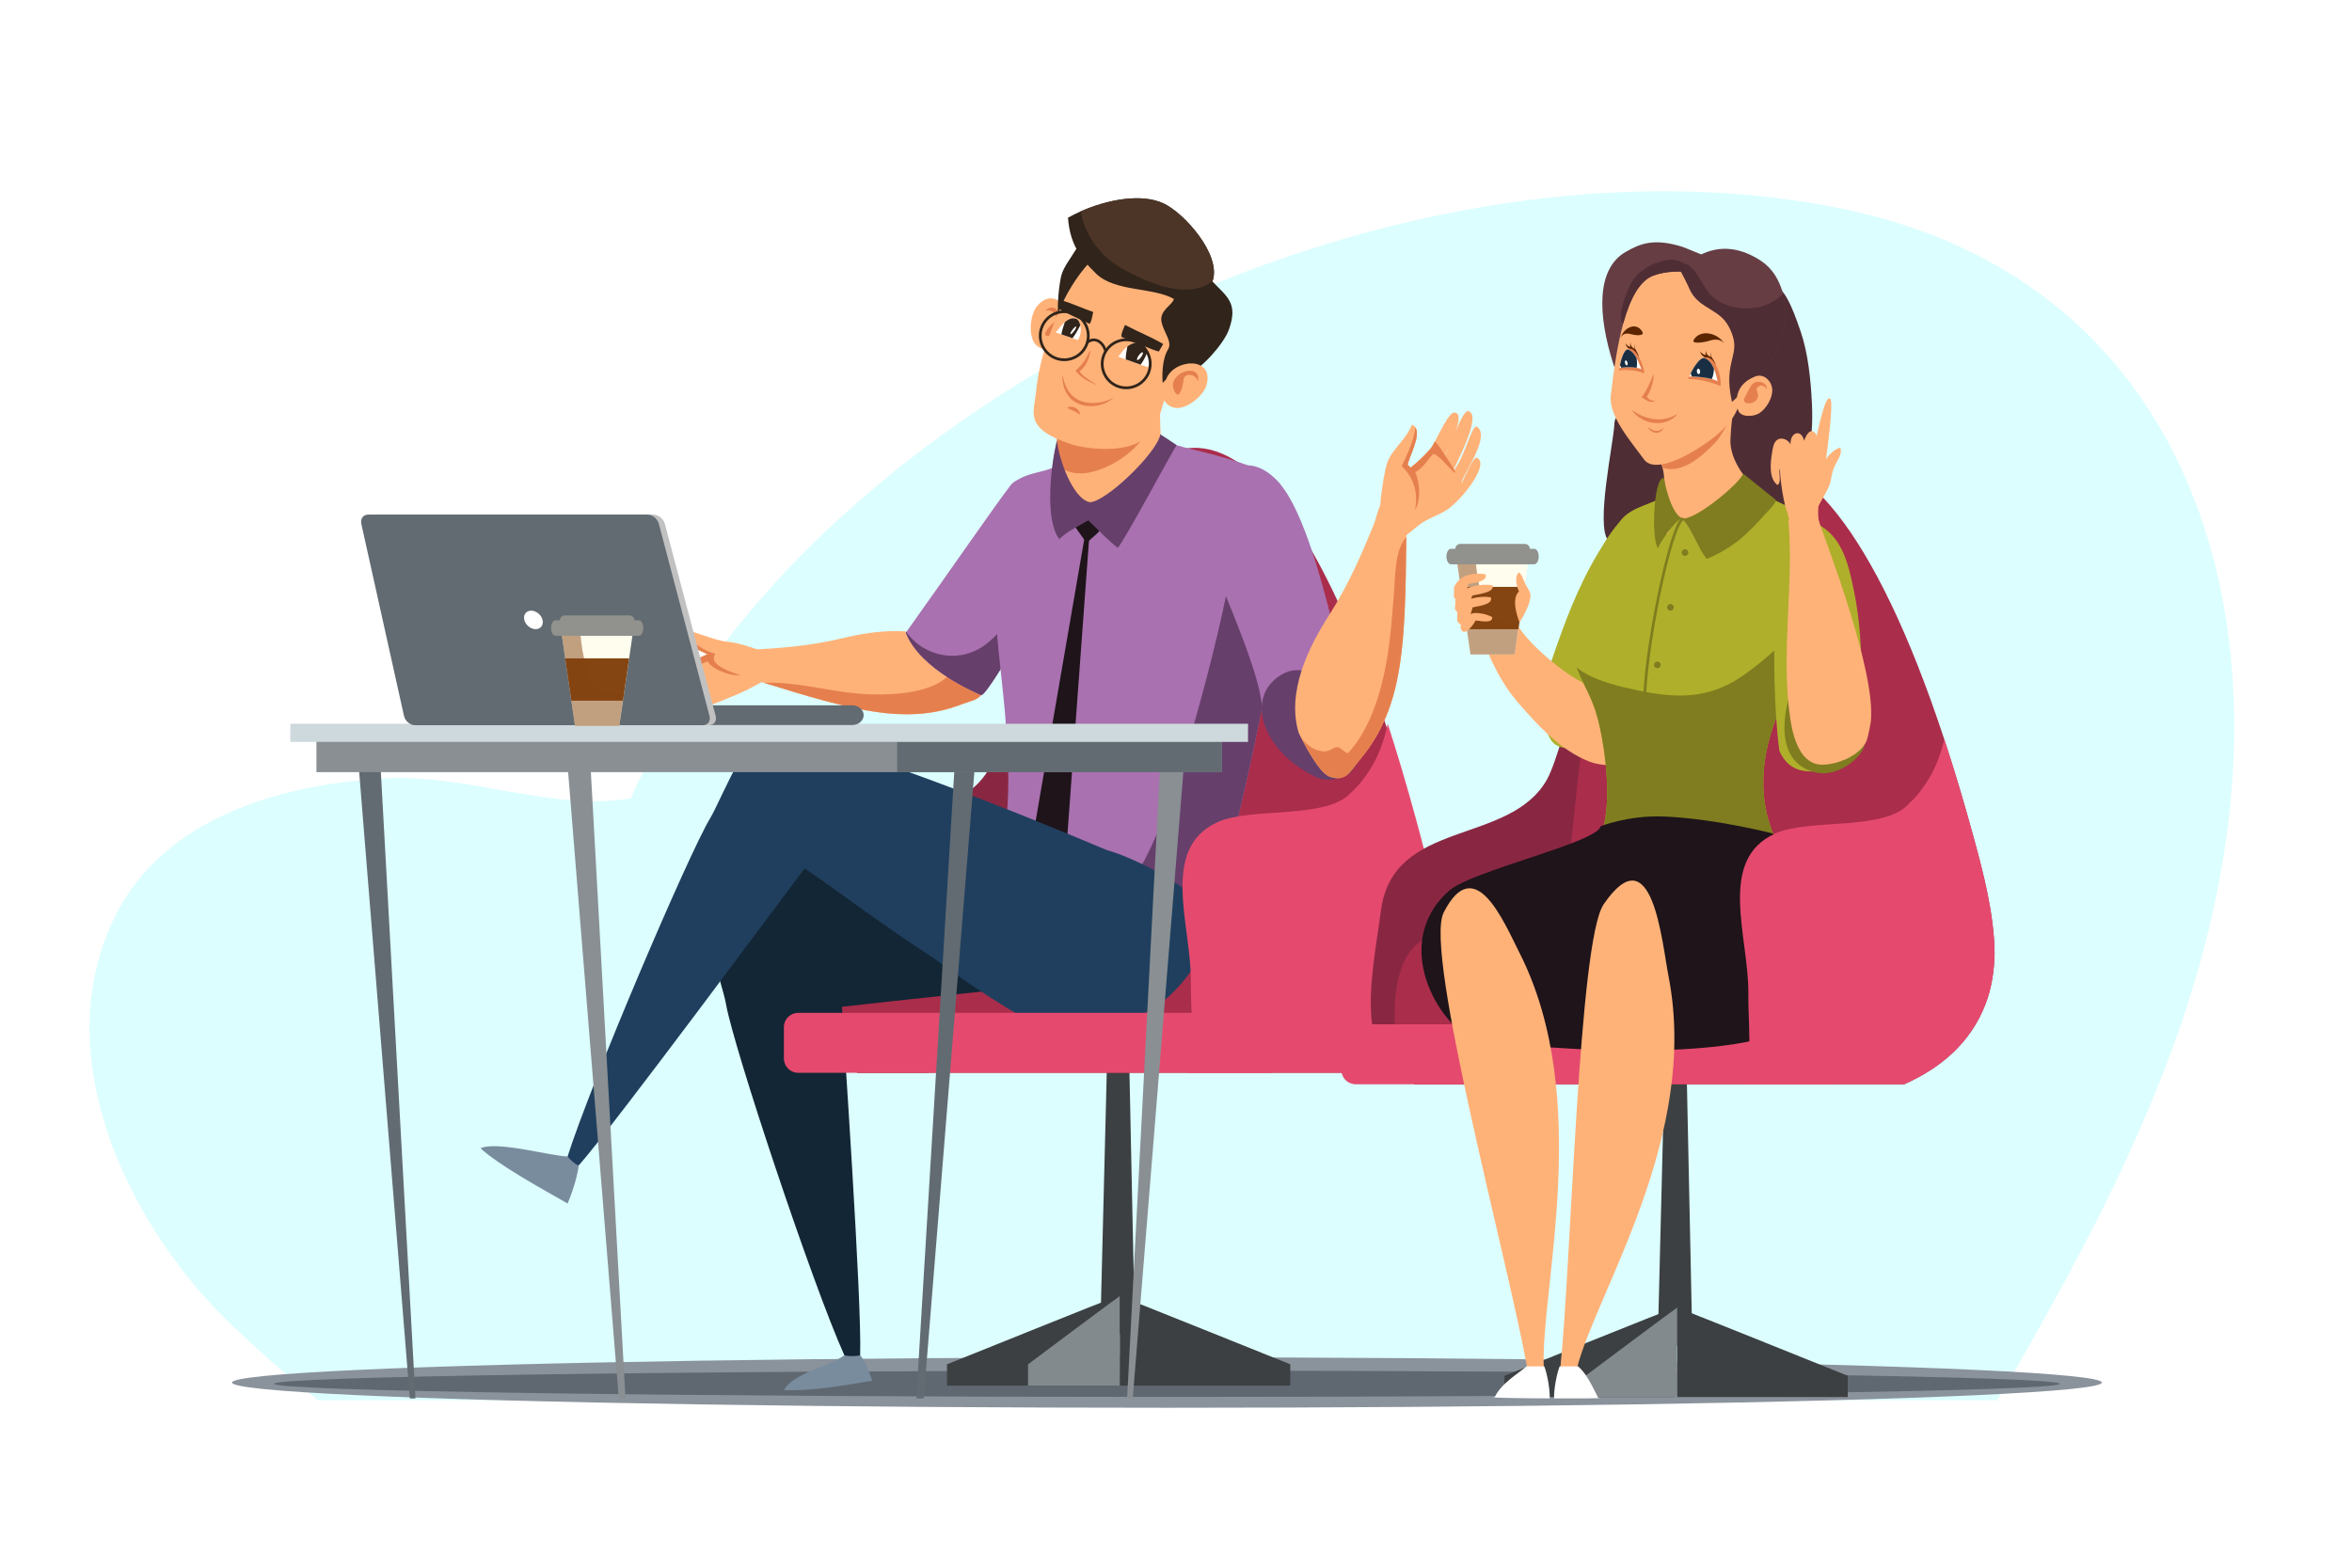 <?xml version="1.0" encoding="utf-8"?>
<!-- Generator: Adobe Illustrator 27.5.0, SVG Export Plug-In . SVG Version: 6.00 Build 0)  -->
<svg version="1.1" id="Layer_1" xmlns="http://www.w3.org/2000/svg" xmlns:xlink="http://www.w3.org/1999/xlink" x="0px" y="0px"
	 viewBox="0 0 1350 900" style="enable-background:new 0 0 1350 900;" xml:space="preserve">
<rect style="fill:#FFFFFF;" width="1350" height="900"/>
<path style="fill:#DCFEFF;" d="M182.739,803.89h963.525c6.326-10.014,12.501-21.057,18.126-30.933
	c55.768-97.913,104.711-199.538,115.808-311.674c15.296-154.576-48.047-307.023-225.861-342.079
	C794.803,68.037,463.28,232.02,361.98,458.403c-44.29,7.519-93.406-13.978-139.825-11.566
	c-62.086,3.225-127.966,23.114-155.785,78.588c-37.55,74.883,1.135,165.333,55.457,223.987
	C131.244,759.582,156.137,783.175,182.739,803.89z"/>
<ellipse style="fill:#8A929B;" cx="669.786" cy="793.713" rx="536.628" ry="14.479"/>
<path style="fill:#5F6870;" d="M157.268,794.424c0,4.165,229.463,7.541,512.519,7.541c283.056,0,512.518-3.376,512.518-7.541
	c0-4.164-229.462-7.54-512.518-7.54C386.731,786.884,157.268,790.26,157.268,794.424z"/>
<g>
	<g>
		<g>
			<polygon style="fill:#3C4042;" points="646.403,526.263 651.451,766.108 631.489,766.108 637.492,526.263 			"/>
			<g>
				<g>
					<path style="fill:#3C4042;" d="M642.693,744.081c3.671,1.224,97.896,39.159,97.896,39.159v12.237h-97.896V744.081z"/>
					<path style="fill:#3C4042;" d="M641.47,744.081c-3.671,1.224-97.896,39.159-97.896,39.159v12.237h97.896V744.081z"/>
				</g>
				<path style="fill:#828A8E;" d="M642.693,744.081c-1.973,1.224-52.619,39.159-52.619,39.159v12.237h52.619V744.081z"/>
			</g>
		</g>
		<g>
			<path style="fill:#892743;" d="M467.572,581.486c2.047,15.559,8.664,28.481,24.502,34.394h40.805
				c3.136-11.235,5.053-24.001,11.825-34.394c0.368-0.565,0.745-1.13,1.146-1.678c9.941-13.766,26.745-21.537,38.922-32.592
				c17.156-15.568,25.631-35.516,29.71-59.64c6.985-41.297-4.324-85.247,3.063-125.405c0,0,13.806-73.447,4.242-63.096
				c-0.549,0.589-1.098,1.22-1.638,1.892c-0.008,0.008-0.008,0.008-0.016,0.016c-22.831,28.096-41.747,121.188-52.057,139.728
				c-21.43,38.512-88.588,22.323-95.442,75.592C470.094,536.021,464.894,561.038,467.572,581.486z"/>
			<path style="fill:#AA2D4B;" d="M480.634,581.486c0.164,5.732,0.565,10.376,0.565,12.816c0,9.18,4.447,17.205,11.072,21.578
				h280.741c20.8-9.253,38.021-23.584,46.677-46.054c3.546-9.221,5.052-19.269,5.2-29.628c-0.32-22.478-6.6-46.12-11.956-65.757
				c-5.568-20.44-11.227-39.283-16.926-56.586c-40.453-122.728-83.47-168.144-118.191-159.799c-0.156,0.033-0.319,0.123-0.483,0.131
				c-25.632,1.63-43.925,18.54-57.183,42.779c-0.008,0.008-0.008,0.008-0.016,0.016c-34.705,63.448-34.909,177.045-41.952,197.738
				c-8.885,26.082-58.854,14.02-84.748,36.572C481.191,545.962,480.2,567.139,480.634,581.486z"/>
		</g>
	</g>
	<g>
		<g>
			<path style="fill:#798C9E;" d="M484.649,778.061l9.061-0.037c1.931,2.373,3.587,4.734,6.872,14.638
				c-15.728,2.507-34.291,6.115-50.641,5.357C454.92,788.509,477.229,783.781,484.649,778.061z"/>
			<path style="fill:#132635;" d="M411.59,514.288c55.31-25.313,176.567-38.001,176.567-38.001
				c60.142,10.499,51.699,60.86,46.277,86.231c-18.666,0.87-132.918,13.35-151.158,15.467
				c0.79,15.326,11.468,168.575,10.435,200.039c-2.344,0.713-6.712,0.672-9.061,0.037c-18.489-41.049-63.741-177.299-67.901-201.466
				C414.512,563.587,397.72,520.635,411.59,514.288z"/>
		</g>
		<g>
			<path style="fill:#FFB278;" d="M429.121,389.104c3.124,0.951,6.266,1.924,9.435,2.904c24.308,7.52,49.495,15.394,70.753,17.495
				c15.754,1.558,29.523-0.032,43.107-5.327c6.151-2.398,12.795-2.544,12.076-11.424c-0.051-0.678-0.286-1.451-0.669-2.29
				c-3.253-7.226-17.098-19.501-17.098-19.501c-18.736-12.294-43.831-9.231-63.1-4.582c-18.387,4.434-35.438,5.71-53.663,6.746
				L429.121,389.104z"/>
			<g>
				<path style="fill:#FFB278;" d="M402.13,373.74c1.467,0.671,2.736,1.277,3.854,1.877c1.445,0.767,2.65,1.524,3.73,2.393
					c1.699,1.358,3.082,2.967,4.586,5.285c0.099,0.136,0.191,0.278,0.282,0.42c0.674,1.06,1.384,1.977,2.123,2.759
					c6.155,6.541,14.445,4.191,21.807,0.272c1.456-0.765,2.861-1.598,4.215-2.427l-2.066-9.859
					c-7.955-1.831-14.862-5.263-23.267-6.04c-7.541-0.686-21.885-7.213-23.932-6.529c-0.182,0.419-0.309,0.835-0.388,1.25
					C392.162,368.076,398.606,372.143,402.13,373.74z"/>
				<g>
					<path style="fill:#FFB278;" d="M397.691,393.076c0.781-0.324,1.558-0.654,2.337-0.998c-0.661,0.409-1.376,0.811-2.122,1.2
						c0,0,0,0-0.005-0.007c-0.783,0.405-1.602,0.788-2.465,1.16c-9.834,4.253-23.411,6.572-20.693,9.883
						c1.794,4.731,16.058-0.488,29.038-5.089c0.481-0.164,0.957-0.336,1.433-0.508c0.945-0.324,1.874-0.651,2.789-0.966
						c-0.707,0.269-1.646,0.613-2.717,1.018c-0.439,0.157-0.902,0.331-1.381,0.515c-6.828,2.551-17.5,6.683-17.43,8.49
						c3.841,5.306,25.377-4.656,32.862-7.544c8.45-3.263,15.078-7.078,22.865-11.513l-3.691-1.972l-24.916-13.313
						c-1.851,0.266-3.55,0.711-5.166,1.256c-0.835,0.281-1.648,0.593-2.446,0.927c-3.387,1.4-6.596,3.192-10.431,4.801
						c-3.411,1.43-7.113,2.444-10.645,3.258c-9.644,2.22-18.175,2.977-16.924,6.923c1.982,1.845,6.23,1.728,10.796,0.872
						c-6.296,1.946-11.822,4.142-11.114,6.092c1.283,3.83,13.906,1.82,27.382-3.418C395.919,393.804,396.807,393.45,397.691,393.076
						z M392.958,387.492c-0.465,0.141-0.984,0.285-1.54,0.444c0.547-0.187,1.044-0.363,1.498-0.517
						c1.263-0.428,2.105-0.714,2.335-0.732C394.89,386.892,394.082,387.164,392.958,387.492z"/>
				</g>
				<g>
					<path style="fill:#E5804E;" d="M388.772,388.651c0.04,0.039,0.082,0.08,0.121,0.12c1.855,1.972,3.952,3.769,6.154,5.375
						c0.135,0.088,0.265,0.189,0.39,0.284c2.713,1.928,5.568,3.546,8.345,4.795c0.042,0.026,0.086,0.041,0.124,0.06
						c1.419,0.636,2.816,1.161,4.153,1.59c-0.876-0.717-1.816-1.411-2.772-2.106c-0.03-0.012-0.053-0.029-0.072-0.052
						c-2.421-1.734-5.009-3.476-7.308-5.44c0,0,0,0-0.005-0.007c-0.07-0.065-0.14-0.13-0.21-0.195
						c-1.886-1.649-3.559-3.465-4.733-5.583c-0.018-0.022-0.034-0.046-0.042-0.073c-0.619-1.111-1.088-2.319-1.397-3.621
						c5.905,0.274,12.099-3.046,14.651-4.132c2.301,3.833,6.85,5.433,10.535,6.808c2.542,0.957,5.398,1.314,8.522,1.051
						c-1.915-0.461-7.072-1.984-10.928-4.23c-2.516-1.482-4.48-3.27-4.586-5.285c-0.052-0.852,0.239-1.744,0.957-2.667
						c-0.756-0.182-1.505-0.402-2.242-0.653c-5.962-2.015-11.509-6.281-15.355-11.547c-0.912,4.933,5.532,9.001,9.055,10.597
						c1.467,0.671,2.736,1.277,3.854,1.877c-3.387,1.4-6.596,3.192-10.431,4.801c-3.411,1.43-7.113,2.444-10.645,3.258
						C385.999,385.426,387.307,387.089,388.772,388.651z"/>
					<path style="fill:#E5804E;" d="M425.267,387.53c-0.014-0.003-0.027-0.007-0.039-0.01c0.014-0.001,0.026-0.001,0.04-0.002
						C425.428,387.541,425.428,387.545,425.267,387.53z"/>
				</g>
			</g>
			<path style="fill:#E5804E;" d="M438.556,392.008c24.308,7.52,49.495,15.394,70.753,17.495
				c15.754,1.558,29.523-0.032,43.107-5.327c6.151-2.398,12.795-2.544,12.076-11.424c-0.051-0.678-0.286-1.451-0.669-2.29
				l-14.959-10.155c-5.656,19.324-41.108,19.208-56.518,17.859C474.413,396.588,456.53,391.23,438.556,392.008z"/>
		</g>
		<g>
			<g>
				<g>
					<path style="fill:#A971AF;" d="M519.926,363.232c8.357,21.496,41.171,34.804,43.218,35.82
						c2.308,1.151,23.176-33.41,39.784-65.314c13.345-25.642,23.947-49.569,19.97-51.855c-10.74-6.187-35.524-12.691-42.875-3.24
						c-8.291,10.65-35.963,50.794-59.823,84.206C520.109,362.979,520.016,363.101,519.926,363.232z"/>
				</g>
				<path style="fill:#663F6B;" d="M519.926,363.232c8.357,21.496,41.171,34.804,43.218,35.82
					c2.308,1.151,23.176-33.41,39.784-65.314l-3.253-30.142c-0.303,11.636-4.922,25.405-10.794,35.16
					c-7.111,11.819-11.454,22.047-22.54,30.787c-14.633,11.544-35.296,8.31-46.141-6.694
					C520.109,362.979,520.016,363.101,519.926,363.232z"/>
			</g>
			<g>
				<path style="fill:#A971AF;" d="M571.808,354.394c0.193,26.461,14.745,96.94,1.176,138.962c-0.509,1.586-1.064,3.149-1.665,4.643
					c-0.109,0.272-0.137,0.53-0.082,0.785c1.656,8.411,87.355,9.027,111.537,57.809c4.209-6.501,8.604-14.845,11.063-22.697
					c0.085-0.275,0.162-0.551,0.248-0.825c3.085-10.417,6.571-23.371,10.162-37.568c10.475-41.44,21.8-93.471,26.296-123.87
					c0.753-5.069,1.31-9.528,1.641-13.245c2.387-26.588,14.178-68.819,1.325-81.775c-9.886-9.974-43.459-17.161-53.048-19.601
					c-12.649-3.214-37.38-12.119-40.541-19.779l-10.526,18.505c-5.513,6.156-13.472,6.364-22.07,11.321
					c-9.208,5.312-21.687,3.577-27.905,13.337C576.656,299.859,571.655,333.912,571.808,354.394z"/>
				<g>
					<path style="fill:#FFB278;" d="M605.157,271.024c2.593,6.565,13.187,24.989,19.874,27.8
						c14.691-7.303,30.634-24.382,43.348-36.927c-4.118-8.715-1.514-39.27-3.408-46.95c-0.617-2.514-8.027,16.214-9.173,12.414
						c-1.985-6.585-3.97-13.84-3.17-17.305l-46.607,34.443c2.401,6.13-0.873,14.387-1.421,20.952
						C604.428,267.518,604.519,269.412,605.157,271.024z"/>
					<path style="fill:#E5804E;" d="M604.6,265.451c5.715,5.096,12.766,7.874,22.391,5.432
						c17.608-4.466,34.082-19.349,36.758-36.937c-1.986-6.586-11.92-20.425-11.121-23.89l-46.607,34.443
						C608.422,250.629,605.148,258.886,604.6,265.451z"/>
				</g>
				<g>
					<path style="fill:#E0DAD5;" d="M658.884,235.732c0.008,0.078,0.015,0.152,0.021,0.23c-0.282-0.132-0.558-0.25-0.821-0.339
						L658.884,235.732z"/>
				</g>
			</g>
			<path style="fill:#663F6B;" d="M571.237,498.783c1.656,8.411,87.355,9.027,111.537,57.809
				c4.209-6.501,8.604-14.845,11.063-22.697c0.085-0.275,0.162-0.551,0.248-0.825c2.222-8.871,3.883-16.64,4.877-20.148
				c1.636-5.776,3.419-11.58,5.285-17.42c10.475-41.44,21.8-93.471,26.296-123.87l-25.965-34.103
				c-4.947,27.457-35.347,152.799-58.594,171.319c-14.701-6.038-51.422-13.117-67.067-14.709c-2.003-0.201-2.147-5.574-4.093-5.886
				C574.548,489.106,572.842,494.108,571.237,498.783z"/>
			<path style="fill:#A971AF;" d="M751.44,440.297c-9.529-4.928-16.318-8.508-26.834-30.118
				c0.539-26.967-34.577-92.368-35.795-112.065c-0.401-6.47,13.421-27.896,21.609-30.223c15.202-4.319,25.824,11.312,28.874,16.344
				c13.763,22.697,23.814,67.109,30.369,92.853c5.793,22.746,6.18,38.301,8.542,58.8
				C770.184,443.788,759.643,444.541,751.44,440.297z"/>
			<g>
				<path style="fill:#1E141A;" d="M628.452,297.658c0.712-3.215,3.52,4.531,3.145,6.117c-0.433,1.835-6.334,6.108-7.69,7.819
					c-2.681-2.82-9.5-13.009-9.395-13.383L628.452,297.658z"/>
				<polygon style="fill:#1E141A;" points="625.422,305.402 612.555,480.705 599.94,489.518 593.592,476.215 623.114,305.088 				
					"/>
			</g>
			<path style="fill:#663F6B;" d="M606.765,253.14c0.732,9.248,8.644,32.995,18.692,35.156c8.698,0.386,38.682-28.198,40.55-38.955
				c0,0,5.624,3.619,9.357,6.165c-3.013,4.434-30.501,55.972-33.802,58.961c-5.99-4.553-11.429-10.598-16.926-15.735
				c-5.633,3.368-11.827,6.128-16.651,10.764C597.466,295.233,606.042,252.811,606.765,253.14z"/>
			<g>
				<g>
					<path style="fill:#FFB278;" d="M610.881,193.184c7.699-10.24-3.883-30.647-15.301-17.837
						c-4.239,4.752-5.584,16.861-1.518,21.991c4.321,5.449,11.771,2.499,15.131,3.315L610.881,193.184z"/>
					<path style="fill:#E5804E;" d="M600.256,178.085l0.104,0.356c1.719-0.895,4.959,0.683,5.733,2.669
						c0.965,2.477-0.357,3.297-2.019,4.758c-1.766,1.553-8.183,8.263-0.696,6.842C613.874,190.72,608.45,170.928,600.256,178.085z"
						/>
				</g>
				<path style="fill:#30241B;" d="M613.793,149.13c1.887-2.793,6.206-10.463,8.316-11.171l9.27,12.684
					c-0.461,1.633-3.756,3.401-5.359,4.773c-3.562,3.042-6.4,6.722-8.774,10.718c-3.621,6.096-6.143,12.62-9.399,18.874
					c-1.343-7.487-0.393-17.606,0.942-25.072C609.513,155.894,611.476,152.559,613.793,149.13z"/>
				<path style="fill:#FFB278;" d="M594.442,226.758c1.696-17.659,6.07-31.758,15.177-52.172
					c6.033-13.522,19.239-31.479,30.237-33.95c22.847-5.134,35.26,8.132,45.318,29.084c0,0-16.975,61.623-20.668,72.132
					c-7.626,21.71-41.932,15.637-49.273,13.299C587.557,246.344,593.513,236.442,594.442,226.758z"/>
				<g>
					<g>
						<path style="fill:#FFFFFF;" d="M641.86,204.804l4.274,1.511l0.068,0.022l8.402,2.984l0.096,0.03l4.034,1.434
							c1.625-2.004,1.393-5.936,0.012-9.073c-0.477-1.105-1.109-2.118-1.856-2.898c-0.633-0.687-1.357-1.197-2.134-1.462
							c-2.569-0.891-4.778-0.361-6.692,0.85c-0.326,0.212-0.654,0.434-0.968,0.68l-0.002,0.01
							C645.029,200.515,643.318,202.85,641.86,204.804z"/>
						<path style="fill:#30241B;" d="M647.096,198.883l-0.002,0.01c-0.481,2.392-0.935,5.085-0.96,7.422l0.068,0.022l8.402,2.984
							l0.096,0.03c1.639-2.062,2.94-4.939,4.047-7.639c-0.477-1.105-1.109-2.118-1.856-2.898c-0.633-0.687-1.357-1.197-2.134-1.462
							c-2.569-0.891-4.778-0.361-6.692,0.85C647.738,198.415,647.41,198.637,647.096,198.883z"/>
						<path style="fill:#FFFFFF;" d="M653.643,204.001c-0.878,1.211-1.282,2.404-0.902,2.666c0.378,0.262,1.395-0.506,2.27-1.717
							c0.878-1.209,1.283-2.402,0.904-2.664C655.538,202.023,654.519,202.791,653.643,204.001z"/>
					</g>
				</g>
				<g>
					<g>
						<path style="fill:#FFFFFF;" d="M606.01,190.826l3.188,1.105l0.049,0.016l6.262,2.185l0.074,0.021l3.005,1.049
							c1.631-1.977,2.084-5.619,1.483-8.438c-0.204-0.995-0.548-1.894-1.02-2.567c-0.396-0.593-0.895-1.017-1.476-1.21
							c-1.919-0.648-3.777,0.001-5.511,1.261c-0.295,0.221-0.596,0.451-0.888,0.7l-0.002,0.01
							C609.249,186.612,607.5,188.905,606.01,190.826z"/>
						<path style="fill:#30241B;" d="M611.174,184.948l-0.002,0.01c-0.774,2.259-1.575,4.795-1.974,6.972l0.049,0.016l6.262,2.185
							l0.074,0.021c1.65-2.034,3.16-4.801,4.488-7.388c-0.204-0.995-0.548-1.894-1.02-2.567c-0.396-0.593-0.895-1.017-1.476-1.21
							c-1.919-0.648-3.777,0.001-5.511,1.261C611.768,184.469,611.467,184.699,611.174,184.948z"/>
						<path style="fill:#FFFFFF;" d="M615.601,189.25c-0.9,1.186-1.421,2.325-1.158,2.542c0.261,0.216,1.202-0.569,2.103-1.756
							c0.9-1.186,1.419-2.325,1.157-2.542C617.444,187.277,616.502,188.063,615.601,189.25z"/>
					</g>
				</g>
				<path style="fill:#30241B;" d="M667.66,197.491l-2.458,4.247c-1.156,0.347-17.763-6.863-21.486-8.309
					c-0.35-2.2,1.405-4.964,2-6.892C653.011,190.354,660.412,193.297,667.66,197.491z"/>
				<path style="fill:#30241B;" d="M608.551,172.177l-0.53,5.055c0.551,1.088,14.369,7.181,17.385,8.68
					c1.284-1.471,1.53-4.873,2.094-6.801C621.116,176.943,615.088,174.015,608.551,172.177z"/>
				<path style="fill:#E5804E;" d="M625.871,200.636c-0.288,0.539-0.553,1.088-0.813,1.641c-0.261,0.545-0.558,1.072-0.807,1.617
					c-0.275,0.533-0.591,1.046-0.855,1.581l-0.932,1.525l-1.019,1.462c-0.395,0.451-0.744,0.93-1.126,1.388l-1.241,1.303
					l-1.338,1.235l-0.409,0.377l0.393,0.475c0.388,0.468,0.78,0.936,1.184,1.396c0.186,0.237,0.438,0.444,0.667,0.66l0.7,0.642
					c0.451,0.439,1.012,0.784,1.521,1.167c0.513,0.378,1.079,0.674,1.613,1.012c0.267,0.173,0.549,0.3,0.824,0.449l0.828,0.429
					c0.55,0.28,1.098,0.543,1.653,0.804c0.546,0.267,1.09,0.534,1.644,0.793c0.535,0.284,1.081,0.557,1.634,0.834
					c-0.476-0.37-0.956-0.747-1.452-1.113c-0.5-0.349-1.013-0.689-1.526-1.028c-1.023-0.669-2.057-1.306-3.02-1.975
					c-0.465-0.348-0.969-0.66-1.394-1.03l-0.643-0.545c-0.22-0.175-0.438-0.351-0.619-0.554l-0.573-0.581
					c-0.187-0.195-0.396-0.377-0.544-0.594c-0.32-0.419-0.651-0.83-0.986-1.24l-0.018,0.853l1.45-1.263
					c0.446-0.452,0.852-0.932,1.277-1.397c0.378-0.498,0.76-0.992,1.109-1.507l0.918-1.616c0.25-0.565,0.497-1.134,0.726-1.706
					c0.205-0.584,0.382-1.18,0.557-1.775c0.15-0.606,0.268-1.226,0.393-1.836C625.737,201.898,625.817,201.272,625.871,200.636z"/>
				<path style="fill:#E5804E;" d="M619.854,238.071c0,0,0.021-0.161,0.028-0.431c0.01-0.249-0.072-0.706-0.269-1.132
					c-0.182-0.453-0.509-0.924-0.932-1.341c-0.421-0.429-0.952-0.769-1.503-1.049c-1.119-0.537-2.365-0.697-3.28-0.543
					c-0.457,0.05-0.832,0.18-1.082,0.286c-0.254,0.113-0.388,0.197-0.388,0.197s0.142,0.088,0.376,0.206
					c0.235,0.12,0.559,0.285,0.929,0.461c0.742,0.372,1.673,0.788,2.568,1.22c0.222,0.108,0.444,0.216,0.662,0.322
					c0.217,0.109,0.427,0.215,0.63,0.326c0.21,0.103,0.394,0.219,0.589,0.32c0.171,0.116,0.375,0.203,0.527,0.317
					c0.332,0.222,0.593,0.381,0.809,0.57C619.719,237.978,619.854,238.071,619.854,238.071z"/>
				<path style="fill:#30241B;" d="M613.001,124.982c0.979,13.369,5.766,22.114,16.205,32.186
					c10.848,10.465,32.98,7.715,44.572,14.46c-0.553,3.327-8.512,6.526-7.079,13.254c1.276,5.973,6.352,11.329,3.753,15.649
					c-3.654,6.086-3.525,15.76-2.937,21.064l15.057-7.217c6.478-2.316,19.759-16.607,22.843-25.28
					c5.443-15.3-1.323-18.805-9.471-27.513c0.026-0.066,0.055-0.143,0.071-0.215c5.166-15.322-16.543-39.173-28.13-44.579
					c-12.924-6.025-32.572-2.095-47.694,4.604C617.649,122.518,615.231,123.734,613.001,124.982z"/>
				<g>
					<path style="fill:#FFB278;" d="M669.272,217.867c4.342-12.055,27.758-13.558,23.307,3.016
						c-1.651,6.149-11.039,13.914-17.559,13.326c-6.928-0.625-8.543-8.473-11.07-10.837L669.272,217.867z"/>
					<path style="fill:#E5804E;" d="M687.726,218.472l-0.358,0.106c-0.193-1.927-3.289-3.771-5.373-3.33
						c-2.602,0.551-2.563,2.106-2.873,4.296c-0.331,2.33-2.423,11.375-5.342,4.335C669.691,214.011,689.219,207.697,687.726,218.472
						z"/>
				</g>
				<path style="fill:#E5804E;" d="M639.203,227.892c0,0-0.12,0.105-0.346,0.303c-0.234,0.197-0.576,0.441-1.055,0.712
					c-0.949,0.551-2.391,1.162-4.195,1.625c-0.897,0.245-1.891,0.419-2.936,0.581c-1.049,0.154-2.162,0.206-3.307,0.241
					c-1.146,0.01-2.32-0.1-3.498-0.256c-1.172-0.19-2.338-0.488-3.453-0.905c-1.112-0.428-2.174-0.962-3.138-1.621
					c-0.923-0.703-1.849-1.402-2.56-2.275c-0.749-0.833-1.364-1.741-1.909-2.635c-0.259-0.454-0.471-0.919-0.71-1.356
					c-0.22-0.445-0.391-0.897-0.58-1.322c-0.202-0.421-0.307-0.857-0.459-1.257c-0.135-0.404-0.296-0.782-0.382-1.155
					c-0.183-0.741-0.413-1.382-0.517-1.926c-0.237-1.084-0.393-1.711-0.393-1.711s-0.015,0.636-0.005,1.764
					c-0.005,0.567,0.082,1.243,0.155,2.031c0.098,0.781,0.244,1.668,0.493,2.617c0.138,0.471,0.259,0.971,0.432,1.475
					c0.193,0.496,0.389,1.014,0.62,1.535c0.499,1.026,1.076,2.105,1.883,3.083c0.759,1.014,1.73,1.922,2.797,2.727
					c1.093,0.778,2.298,1.417,3.556,1.922c1.277,0.451,2.59,0.759,3.895,0.945c1.307,0.166,2.6,0.165,3.839,0.1
					c2.475-0.181,4.728-0.75,6.542-1.502c0.913-0.354,1.713-0.781,2.397-1.186c0.68-0.415,1.243-0.825,1.666-1.212
					c0.433-0.363,0.725-0.734,0.902-0.965C639.112,228.023,639.203,227.892,639.203,227.892z"/>
				<path style="fill:#4C3526;" d="M620.192,121.393c0.152,0.657,0.294,1.288,0.434,1.881c3.018,13.409,12.164,24.891,24.005,31.263
					c12.498,6.728,31.033,15.495,45.633,10.105c2.133-0.794,4.054-1.898,5.752-3.273c5.166-15.322-16.543-39.173-28.13-44.579
					C654.962,110.765,635.314,114.694,620.192,121.393z"/>
				<g>
					<path style="fill:#30241B;" d="M633.402,202.311c3.614-7.183,12.398-10.087,19.581-6.474
						c7.183,3.614,10.087,12.398,6.474,19.581c-3.614,7.184-12.397,10.088-19.582,6.474
						C632.692,218.279,629.788,209.495,633.402,202.311z M634.809,203.02c-3.222,6.407-0.633,14.241,5.775,17.464
						c6.406,3.223,14.241,0.633,17.464-5.773c3.224-6.407,0.634-14.242-5.774-17.465
						C645.867,194.023,638.034,196.613,634.809,203.02z"/>
					<path style="fill:#30241B;" d="M597.836,186.184c3.614-7.184,12.398-10.088,19.581-6.474
						c7.184,3.614,10.088,12.398,6.474,19.582c-3.615,7.183-12.399,10.087-19.581,6.474
						C597.125,202.151,594.222,193.368,597.836,186.184z M599.244,186.893c-3.223,6.407-0.633,14.242,5.773,17.464
						c6.408,3.224,14.243,0.633,17.465-5.773c3.224-6.407,0.633-14.242-5.774-17.465
						C610.302,177.896,602.468,180.486,599.244,186.893z"/>
					<path style="fill:#30241B;" d="M624.388,197.265c1.563-1.244,3.22-1.639,4.795-1.142c2.084,0.658,3.836,2.79,4.697,5.71
						l1.512-0.447c-1.01-3.423-3.152-5.953-5.735-6.766c-1.463-0.462-3.734-0.592-6.254,1.411L624.388,197.265z"/>
				</g>
			</g>
			<path style="fill:#663F6B;" d="M735.478,387.366c11.849-7.101,23.443,1.375,32.356,9.896
				c27.396,26.189,6.901,46.684,6.901,46.684c-4.509,3.33-12.846,5.167-18.919,2.365
				C725.073,432.122,713.732,400.398,735.478,387.366z"/>
			<g>
				<path style="fill:#FFB278;" d="M745.395,420.669c0,0,0.457,0.97,1.246,2.522c3.034,5.975,10.957,20.661,16.514,22.655
					c9.562,3.445,12.077-3.46,16.917-9.168c10.69-12.613,17.342-26.526,21.229-43.489c5.589-24.413,5.51-55.502,5.896-84.882
					c0.024-1.726,0.048-3.453,0.08-5.163l-17.957-3.965c-7.63,18.753-15.104,36.205-26.541,54.092
					C750.787,372.024,738.474,397.352,745.395,420.669z"/>
				<g>
					<g>
						<path style="fill:#FFB278;" d="M786.152,315.435c0.382-0.409,1.955,7.967,2.24,7.546l11.636-12.55
							c6.333-1.322,10.034-5.741,15.022-9.451c4.84-3.595,10.901-5.142,15.95-8.633c8.406-5.821,24.492-26.201,16.557-29.68
							c-2.887,0.234-10.426,20.276-8.403,13.604c1.593-5.255,16.742-26.634,8.345-31.421c-2.901-0.346-6.784,17.369-12.829,24.901
							c-0.235,0.294-0.471,0.568-0.717,0.834c0.11-0.297,0.29-0.694,0.512-1.189c3.132-6.9,16.133-31.676,8.17-33.451
							c-2.205,0.339-4.576,5.678-7.174,11.938c2.175-6.053,2.92-11.249-0.989-10.986c-2.707,0.185-7.512,10.276-10.796,16.411
							c-1.029,1.925-1.907,3.465-2.524,4.177c-3.473,4.009-7.302,7.691-11.484,10.978c-0.822,0.656-1.665,1.295-2.529,1.914
							c-0.677,0.495-1.376,0.979-2.073,1.454C799.429,275.647,790.003,285.87,786.152,315.435z M827.024,265.242
							c0.168-0.262,0.409-0.633,0.69-1.104c0.45-0.76,1.012-1.76,1.649-2.937c0.936-1.737,2.004-3.828,3.055-6.064
							c-0.956,2.201-1.945,4.327-2.959,6.213c-0.559,1.029-1.114,1.979-1.693,2.834
							C827.526,264.555,827.275,264.909,827.024,265.242z"/>
					</g>
					<path style="fill:#FFB278;" d="M792.887,293.215l16.079-11.619c1.073-0.99,1.809-2.502,2.194-4.198
						c0.687-3.018,0.237-6.627-1.492-8.935c-0.461-0.621-1.023-1.149-1.674-1.547c0.574-4.142,7.836-16.907,4.362-21.649
						c-0.452-0.631-1.109-1.125-1.988-1.432c-3.092,8.261-10.971,13.646-13.995,21.429c-1.44,3.718-3.03,14.224-3.694,19.976
						c-0.109,0.954-0.199,1.78-0.249,2.422C792.054,292.026,793.646,289.933,792.887,293.215z"/>
					<g>
						<path style="fill:#E5804E;" d="M804.536,267.638c0.949,0.854,1.824,1.781,2.604,2.741c1.739,2.134,3.083,4.503,4.021,7.021
							c1.815,4.827,2.162,10.183,0.989,15.356c3.586-5.573,2.829-15.876,0.178-21.602c4.728-2.699,6.716-6.798,10.439-10.657
							c1.835,0.813,3.475,2.082,4.947,3.641c0.021,0.009,0.041,0.026,0.051,0.046c4.964,5.254,9.174,9.711,6.906,5.568
							c-0.065-0.112-0.13-0.234-0.205-0.356c-0.884-1.603-1.864-3.161-2.849-4.661c-0.52-0.793-1.277-2.005-2.159-3.386
							c-0.041-0.046-0.073-0.102-0.095-0.149c-1.666-2.583-3.772-5.739-5.685-7.892c-1.029,1.925-1.907,3.465-2.524,4.177
							c-3.473,4.009-7.302,7.691-11.484,10.978c-0.461-0.621-1.023-1.149-1.674-1.547c0.574-4.142,7.836-16.907,4.362-21.649
							C811.865,253.012,806.576,263.102,804.536,267.638z"/>
					</g>
				</g>
				<path style="fill:#E5804E;" d="M746.641,423.191c3.034,5.975,10.957,20.661,16.514,22.655c9.562,3.445,12.077-3.46,16.917-9.168
					c10.69-12.613,17.342-26.526,21.229-43.489c5.589-24.413,5.51-55.502,5.896-84.882c-7.11,7.741-6.338,25.296-7.236,33.951
					c-1.482,14.37-2.365,63.85-26.037,89.919c-0.927,1.021-4.13-3.145-6.322-3.24c-2.168-0.095-4.627,2.727-7.883,2.435
					C754.003,430.869,749.857,427.637,746.641,423.191z"/>
			</g>
		</g>
		<g>
			<path style="fill:#203F5E;" d="M507.199,445.033c44.289,13.288,102.224,36.318,127.982,42.994
				c15.449,4.003,61.12,25.786,59.944,44.215c-0.872,13.668-17.736,35.629-28.25,42.989c-24.566,17.196-36.373,19.112-65.098,14.739
				c-19.386-2.952-105.984-67.418-107.211-75.878L507.199,445.033z"/>
			<g>
				<path style="fill:#798C9E;" d="M325.789,663.881l6.34,5.248c-0.175,2.945-2.279,12.278-6.34,21.792
					c-12.57-7.235-39.074-21.602-49.985-31.705C285.37,654.817,316.949,663.95,325.789,663.881z"/>
				<path style="fill:#203F5E;" d="M443.967,418.904c66.977,15.754,191.214,69.122,191.214,69.122
					c-6.703,24.574-61.613,55.608-81.655,71.923c-25.386-12.283-77.644-52.422-91.716-61.417
					c-9.274,12.221-110.009,148.424-129.681,170.597c-2.092-0.818-5.11-3.392-6.34-5.248
					c13.429-42.269,69.235-173.184,81.829-194.155C414.397,458.441,430.235,415.674,443.967,418.904z"/>
			</g>
		</g>
	</g>
	<path style="fill:#E54A6E;" d="M449.942,589.675v18.016c0,4.52,3.669,8.189,8.189,8.189h270.235c4.52,0,8.189-3.669,8.189-8.189
		v-18.016c0-4.528-3.669-8.189-8.189-8.189H458.131C453.61,581.486,449.942,585.146,449.942,589.675z"/>
	<path style="fill:#E54A6E;" d="M681.771,614.839c-0.106,0.361-0.237,0.688-0.344,1.04h91.585
		c20.8-9.253,38.021-23.584,46.677-46.054c3.546-9.221,5.052-19.269,5.2-29.628c0.335-23.51-6.314-48.618-11.956-69.287
		c-5.47-20.055-10.932-38.48-16.402-55.374c-0.164,0.778-0.344,1.548-0.524,2.318c-1.859,7.869-4.537,15.51-8.926,22.757
		c-3.186,5.266-6.781,10.031-11.227,14.036c-13.913,16.108-57.314,8.484-76.837,17.262c-33.665,15.133-15.158,59.304-15.477,91.904
		c-0.057,5.388,0.205,11.456,0.401,17.671C684.309,593.204,684.432,605.471,681.771,614.839z"/>
</g>
<g>
	<polygon style="fill:#898F93;" points="646.93,802.832 666.218,433.14 680.043,433.203 650.164,802.832 	"/>
	<polygon style="fill:#626B72;" points="525.95,802.832 548.412,431.858 560.069,433.203 530.189,802.832 	"/>
	<polygon style="fill:#626B72;" points="235.234,802.832 205.355,433.203 217.982,431.858 238.475,802.832 	"/>
	<polygon style="fill:#898F93;" points="355.169,802.832 325.29,433.203 338.661,434.423 359.012,802.832 	"/>
	<g>
		<g>
			<rect x="181.623" y="420.72" style="fill:#898F93;" width="519.741" height="22.555"/>
			<rect x="514.958" y="420.72" style="fill:#626B72;" width="186.405" height="22.555"/>
		</g>
		<rect x="166.641" y="415.507" style="fill:#CED9DD;" width="549.702" height="10.416"/>
	</g>
</g>
<g>
	<g>
		<path style="fill:#626B72;" d="M277.676,410.575c0,3.129,2.981,5.664,6.658,5.664h204.736c3.677,0,6.657-2.535,6.657-5.664l0,0
			c0-3.128-2.98-5.663-6.657-5.663H284.335C280.658,404.912,277.676,407.448,277.676,410.575L277.676,410.575z"/>
		<g>
			<g>
				<path style="fill:#C1C1C1;" d="M235.431,411.051c0.654,2.93,3.559,5.305,6.487,5.305h164.966c2.929,0,4.677-2.375,3.902-5.305
					L381.607,300.72c-0.774-2.93-3.71-5.305-6.555-5.305H214.799c-2.845,0-4.622,2.375-3.97,5.305L235.431,411.051z"/>
			</g>
			<g>
				<path style="fill:#626B72;" d="M231.897,411.051c0.651,2.93,3.552,5.305,6.482,5.305h164.966c2.929,0,4.678-2.375,3.906-5.305
					L378.164,300.72c-0.772-2.93-3.706-5.305-6.551-5.305H211.36c-2.845,0-4.626,2.375-3.975,5.305L231.897,411.051z"/>
			</g>
			<g>
				<path style="fill:#FFFFFF;" d="M300.94,355.885c0.708,2.932,3.63,5.31,6.524,5.31c2.894,0,4.66-2.378,3.944-5.31
					c-0.716-2.932-3.637-5.309-6.524-5.309C301.998,350.576,300.232,352.953,300.94,355.885z"/>
			</g>
		</g>
	</g>
	<g>
		<polygon style="fill:#FFFDEE;" points="321.728,359.469 322.533,365 324.419,377.966 327.958,402.265 330.07,416.772 
			355.457,416.772 357.372,403.621 357.568,402.265 361.108,377.966 362.993,365 363.799,359.469 		"/>
		<polygon style="fill:#844512;" points="324.419,377.966 327.958,402.265 357.568,402.265 361.108,377.966 		"/>
		<path style="opacity:0.5;fill:#844512;" d="M321.728,359.469l0.805,5.531l1.886,12.966l3.539,24.299l2.111,14.507h25.387
			l2.66-19.101c-2.151,0.065-14.265,3.385-19.343-8.365c-1.539-3.563-2.684-7.391-3.554-11.341
			c-1.335-6.031-2.02-12.353-2.462-18.497H321.728z"/>
		<g>
			<path style="fill:#91918D;" d="M321.366,356.205c0,1.603,1.299,2.901,2.901,2.901h36.992c1.603,0,2.901-1.299,2.901-2.901l0,0
				c0-1.602-1.299-2.901-2.901-2.901h-36.992C322.664,353.304,321.366,354.603,321.366,356.205L321.366,356.205z"/>
			<path style="fill:#91918D;" d="M316.288,360.558c0,2.454,1.137,4.443,2.539,4.443H366.7c1.402,0,2.539-1.989,2.539-4.443l0,0
				c0-2.454-1.137-4.443-2.539-4.443h-47.873C317.425,356.115,316.288,358.104,316.288,360.558L316.288,360.558z"/>
		</g>
	</g>
</g>
<g>
	<g>
		<g>
			<polygon style="fill:#3C4042;" points="966.377,532.848 971.424,772.692 951.462,772.692 957.465,532.848 			"/>
			<g>
				<g>
					<path style="fill:#3C4042;" d="M962.668,750.666c3.671,1.224,97.895,39.159,97.895,39.159v12.237h-97.895V750.666z"/>
					<path style="fill:#3C4042;" d="M961.444,750.666c-3.672,1.224-97.896,39.159-97.896,39.159v12.237h97.896V750.666z"/>
				</g>
				<path style="fill:#828A8E;" d="M962.668,750.666c-1.974,1.224-52.619,39.159-52.619,39.159v12.237h52.619V750.666z"/>
			</g>
		</g>
		<g>
			<path style="fill:#892743;" d="M787.546,588.071c2.047,15.559,8.664,28.481,24.501,34.393h40.806
				c3.136-11.235,5.052-24.001,11.826-34.393c0.368-0.565,0.744-1.13,1.145-1.679c9.942-13.766,26.745-21.537,38.923-32.592
				c17.155-15.567,25.63-35.515,29.709-59.64c6.985-41.297-4.323-85.247,3.063-125.405c0,0,13.806-73.447,4.242-63.096
				c-0.549,0.589-1.097,1.22-1.638,1.892c-0.008,0.008-0.008,0.008-0.016,0.016c-22.831,28.096-41.748,121.188-52.057,139.728
				c-21.43,38.512-88.588,22.323-95.443,75.592C790.068,542.606,784.869,567.623,787.546,588.071z"/>
			<path style="fill:#AA2D4B;" d="M800.608,588.07c0.163,5.732,0.565,10.375,0.565,12.816c0,9.18,4.446,17.205,11.071,21.578
				h280.741c20.8-9.254,38.021-23.584,46.677-46.055c3.546-9.22,5.052-19.268,5.2-29.628c-0.32-22.478-6.6-46.12-11.956-65.757
				c-5.568-20.44-11.227-39.283-16.927-56.586c-40.453-122.728-83.469-168.143-118.191-159.799c-0.155,0.032-0.32,0.123-0.483,0.131
				c-25.632,1.63-43.926,18.54-57.183,42.779c-0.008,0.008-0.008,0.008-0.016,0.016c-34.705,63.448-34.91,177.045-41.952,197.738
				c-8.885,26.082-58.853,14.02-84.747,36.572C801.165,552.546,800.173,573.723,800.608,588.07z"/>
		</g>
	</g>
	<g>
		<path style="fill:#4F2D34;" d="M1033.51,190.246c-1.942-5.641-7.919-24.059-13.884-25.472l-65.052,48.654
			c-4.936,6.954-7.18,16.116-9.753,24.298c-3.643,11.573-17.654-6.417-18.193,5.728c-0.47,10.671-10.969,58.778-3.452,66.889
			c6.171,6.659,36.42,6.341,45.106,8.611c11.594,3.03,50.359,9.974,61.121,4.849c10.702-5.096-11.09-20.315-4.63-29.57
			c12.582-18.032,16.291-40.484,15.237-62.494C1039.372,218.368,1037.868,202.913,1033.51,190.246z"/>
		<g>
			<path style="fill:#AFAF2B;" d="M958.226,301.885l0.998-10.552c-22.093-6.773-32.477,10.434-41.668,25.693
				c-11.852,19.677-19.5,40.21-27.041,62.441c-1.993,5.874-4.29,11.701-4.376,18c-1.734,13.211,1.231,27.609,7.698,30.642
				c6.388,2.996,15.693,1.94,26.014-9.293C934.435,390.571,959.982,322.803,958.226,301.885z"/>
			<path style="fill:#FFB278;" d="M867.422,350.301c1.582,12.698,25.648,32.782,37.591,39.718
				c11.367,6.602,36.524,16.4,40.562,30.065c5.401,18.287-20.381,22.208-33.301,17.151c-16.479-6.448-29.85-21.018-40.878-33.801
				c-10.227-11.848-16.384-25.233-21.224-39.329L867.422,350.301z"/>
			<g>
				<g>
					<polygon style="fill:#FFFDEE;" points="835.685,318.421 836.491,323.953 838.377,336.918 841.916,361.217 844.027,375.724 
						869.414,375.724 871.329,362.574 871.526,361.217 875.065,336.918 876.951,323.953 877.755,318.421 					"/>
					<polygon style="fill:#844512;" points="838.377,336.918 841.916,361.217 871.526,361.217 875.065,336.918 					"/>
					<path style="opacity:0.5;fill:#844512;" d="M835.685,318.421l0.806,5.531l1.886,12.966l3.539,24.299l2.111,14.507h25.387
						l2.66-19.101c-2.151,0.065-14.265,3.385-19.343-8.364c-1.54-3.563-2.684-7.391-3.554-11.341
						c-1.336-6.031-2.02-12.353-2.463-18.497H835.685z"/>
					<g>
						<path style="fill:#91918D;" d="M835.323,315.157c0,1.603,1.299,2.901,2.901,2.901h36.993c1.603,0,2.901-1.299,2.901-2.901l0,0
							c0-1.602-1.299-2.901-2.901-2.901h-36.993C836.622,312.256,835.323,313.555,835.323,315.157L835.323,315.157z"/>
						<path style="fill:#91918D;" d="M830.245,319.51c0,2.453,1.137,4.443,2.538,4.443h47.873c1.403,0,2.54-1.989,2.54-4.443l0,0
							c0-2.454-1.137-4.443-2.54-4.443h-47.873C831.382,315.067,830.245,317.056,830.245,319.51L830.245,319.51z"/>
					</g>
				</g>
				<g>
					<path style="fill:#FFB278;" d="M834.581,338.949c-0.827-3.095,4.064-7.518,6.734-8.408c3.624-1.209,7.736-1.555,11.362-0.806
						c1.513,4.371-7.472,4.821-9.87,5.551c-0.449,3.033-4.718,14.728-8.342,7.285L834.581,338.949z"/>
					<path style="fill:#FFB278;" d="M835.355,345.946c-0.844-3.092,4.982-7.733,8.109-8.732c4.242-1.354,9.019-1.856,13.19-1.235
						c1.59,4.353-8.832,5.139-11.639,5.965c-0.63,3.076-6.011,15.031-9.932,7.659L835.355,345.946z"/>
					<path style="fill:#FFB278;" d="M836.491,352.599c-0.854-3.088,4.342-7.638,7.17-8.593c3.837-1.297,8.187-1.737,12.015-1.07
						c1.57,4.353-7.928,5.009-10.466,5.797c-0.494,3.055-5.078,14.89-8.862,7.504L836.491,352.599z"/>
					<path style="fill:#FFB278;" d="M839.165,357.038c-0.019-2.769,5.097-5.101,7.555-5.119c3.335-0.025,6.895,0.792,9.798,2.379
						c0.318,4.004-7.389,1.968-9.581,1.926c-1.049,2.379-7.242,10.863-8.67,3.765L839.165,357.038z"/>
				</g>
				<path style="fill:#FFB278;" d="M871.857,339.572c-1.235-2.709-2.913-8.719,0.109-11.012c1.753,1.738,2.647,4.989,3.821,7.199
					c1.203,2.261,2.797,3.946,2.661,6.612c-0.262,5.134-4.64,12.283-6.278,15.013C872.17,357.383,866.688,344.141,871.857,339.572z"
					/>
			</g>
		</g>
		<g>
			<g>
				<path style="fill:#AFAF2B;" d="M902.073,371.494c0.644,4.501,1.662,8.268,2.896,11.677c3.557,9.853,8.896,16.763,12.229,29.836
					c4.464,17.542,8.574,50.184,1.356,67.225c-7.271,17.153-7.093,19.872-15.765,36.537c-5.652,10.864,129.692,25.38,130.583,16.906
					c2.261-21.379-16.001-48.841-19.782-68.831c-7.431-39.28,14.67-68.547,27.003-102.426c4.555-12.517,16.288-28.984,16.059-42.179
					c-0.084-4.814-1.758-9.204-5.979-12.794c-12.848-10.95-21.995-16.769-46.472-26.16l-48.396,3.492
					c-9.7,5.636-24.149,7.031-27.962,18.573c-2.991,9.057-5.259,18.098-9.206,27.044
					C912.13,345.143,899.837,355.853,902.073,371.494z"/>
				<g>
					<path style="fill:#FFB278;" d="M949.033,249.965c0.326,2.686,1.26,5.323,1.924,7.944c0.777,3.087,2.137,6.797,3.284,10.572
						c1.089,3.554,1.449,10.752,1.228,15.862c-0.082,1.851-0.238,3.432-0.467,4.463c-0.761,3.448-0.189,11.333,2.055,18.204
						c1.745-4.496,4.512-8.73,8.394-9.327c4.488,4.962,6.945,11.08,10.023,16.738c14.241-7.689,36.065-24.902,39.839-29.095
						c-2.695-1.409-5.265-3.194-7.64-5.241l-0.024-0.016c-8.698-7.518-14.75-18.573-14.43-27.482
						c0.099-2.768,0.435-7.902,1.113-13.315c1.073-8.377,2.989-17.459,6.183-19.588L949.033,249.965z"/>
					<path style="fill:#E5804E;" d="M1000.516,219.684c-3.194,2.129-5.11,11.207-6.182,19.59
						c-3.536,4.529-5.961,10.921-10.22,15.256c-5.919,6.034-18.048,18.039-29.874,13.953c-1.147-3.779-2.501-7.484-3.282-10.572
						c-0.664-2.622-1.599-5.257-1.922-7.944L1000.516,219.684z"/>
				</g>
				<g>
					<path style="fill:#663D43;" d="M992.559,151.259l-9.987,18.339l-0.955,1.744c-2.057,0.281-4.21,0.881-6.409,1.723
						c-9.288,3.551-19.378,11.358-26.049,17.128c-3.047,2.637-6.51,6.544-9.799,10.27c-6.191,6.978-11.804,13.307-13.086,9.335
						c-9.547-29.574-9.884-55.534,6.837-65.179c8.386-4.834,16.303-7.946,32.276-3.003c1.607,0.494,5.964,2.417,11.119,4.456
						C981.707,148.117,987.724,150.294,992.559,151.259z"/>
					<path style="fill:#FFB278;" d="M996.973,182.962c-4.434-2.749-8.347-6.717-12.106-10.691c-0.796-0.839-1.553-1.736-2.295-2.673
						c-3.191-4.021-5.995-8.731-9.235-12.615c-8.184-1.794-17.165-1.337-24.148,1.158c-8.144,2.915-13.608,13.499-17.474,27.525
						c-3.347,12.131-5.491,26.845-7.148,41.382c-1.348,11.881,11.664,26.449,18.95,36.583c7.506,10.448,34.139-7.195,42.53-14.469
						c8.373-7.255,12.333-14.02,13.795-23.769c0.134-0.96,0.259-1.948,0.352-2.964C1001.863,204.8,999.497,192.852,996.973,182.962z
						"/>
					<g>
						<path style="fill:#5B2500;" d="M982.187,202.339c-0.558,0.722-0.565,1.906,0.032,2.666c-1.86-0.525-3.424-2.283-2.745-3.796
							c-0.406,0.827-0.814,1.759-0.251,2.583c-1.47-0.005-2.988-1.297-3.285-2.176c0.224,2.644,2.129,2.879,3.696,4.506l5.033,3.416
							C984.669,207.161,981.082,204.748,982.187,202.339z"/>
						<g>
							<path style="fill:#E5804E;" d="M975.423,206.927c-3.544,3.107-5.66,9.117-5.66,9.117c-0.472,0.8-0.649,0.658-0.798,1.551
								c6.949,0.143,12.407,1.485,18.619,4.066C988.448,216.533,983.701,199.673,975.423,206.927z"/>
							<g>
								<path style="fill:#FFFFFF;" d="M985.889,218.953c-0.747-0.532-1.943-0.984-3.352-1.362
									c-3.703-0.994-8.889-1.465-11.426-1.435c-0.675,0.006-1.156,0.04-1.387,0.115c0.064-0.362,0.315-1.024,0.702-1.845v-0.009
									c1.59-3.413,5.424-9.589,7.909-8.82c2.449,0.755,4.171,3.098,5.433,6.092C984.691,213.877,985.368,216.429,985.889,218.953z
									"/>
							</g>
							<path style="fill:#192E42;" d="M983.768,211.69c-0.062,2.238-0.5,4.266-1.232,5.901c-3.703-0.994-8.889-1.465-11.426-1.435
								c-0.254-0.55-0.483-1.124-0.685-1.73v-0.009c1.59-3.413,5.424-9.589,7.909-8.82
								C980.784,206.353,982.507,208.695,983.768,211.69z"/>
							<path style="fill:#FFFFFF;" d="M975.853,213.205c0.072,0.862-0.296,1.571-0.819,1.582c-0.523,0.011-1.006-0.68-1.076-1.542
								c-0.072-0.863,0.294-1.571,0.819-1.583C975.301,211.651,975.783,212.342,975.853,213.205z"/>
						</g>
					</g>
					<g>
						<path style="fill:#5B2500;" d="M938.374,197.649c-0.467,0.72-0.457,1.904,0.058,2.664c-1.587-0.53-2.943-2.292-2.382-3.803
							c-0.334,0.826-0.672,1.755-0.182,2.582c-1.252-0.01-2.561-1.306-2.826-2.186c0.226,2.644,1.851,2.885,3.204,4.517l4.326,3.43
							C940.546,202.477,937.461,200.054,938.374,197.649z"/>
						<g>
							<path style="fill:#E5804E;" d="M932.364,202.217c-2.161,3.225-2.786,8.936-2.786,8.936c-0.226,0.78-0.381,0.672-0.35,1.502
								c5.233-0.649,9.537-0.038,14.607,1.617C943.667,209.506,937.407,194.686,932.364,202.217z"/>
							<g>
								<path style="fill:#FFFFFF;" d="M942.131,211.997c-0.644-0.4-1.614-0.679-2.729-0.864c-2.935-0.492-6.901-0.339-8.797-0.028
									c-0.502,0.081-0.859,0.166-1.019,0.261c-0.011-0.337,0.07-0.968,0.23-1.76l-0.002-0.008c0.646-3.285,2.53-9.338,4.517-8.916
									c1.956,0.413,3.623,2.354,5.048,4.937C940.423,207.508,941.34,209.757,942.131,211.997z"/>
							</g>
							<path style="fill:#192E42;" d="M939.38,205.619c0.314,2.047,0.306,3.943,0.022,5.514c-2.935-0.492-6.901-0.339-8.797-0.028
								c-0.278-0.473-0.539-0.97-0.789-1.499l-0.002-0.008c0.646-3.285,2.53-9.338,4.517-8.916
								C936.289,201.095,937.955,203.036,939.38,205.619z"/>
							<path style="fill:#FFFFFF;" d="M934.165,208.213c0.192,0.777,0.03,1.463-0.36,1.533c-0.392,0.068-0.864-0.506-1.056-1.284
								c-0.19-0.778-0.03-1.464,0.361-1.533C933.501,206.861,933.973,207.435,934.165,208.213z"/>
						</g>
					</g>
					<path style="fill:#E5804E;" d="M936.562,235.332c0,0,0.4,0.242,1.072,0.692c0.331,0.235,0.745,0.502,1.222,0.771
						c0.478,0.271,0.979,0.604,1.588,0.898c0.592,0.308,1.232,0.641,1.932,0.932c0.68,0.333,1.443,0.57,2.202,0.862
						c0.774,0.262,1.59,0.482,2.417,0.677c0.417,0.091,0.835,0.181,1.257,0.272l1.281,0.159c0.425,0.082,0.856,0.079,1.284,0.112
						c0.427,0.028,0.854,0.062,1.276,0.031c0.422-0.01,0.843-0.022,1.257-0.031c0.414-0.044,0.822-0.085,1.224-0.128
						c0.409-0.016,0.787-0.146,1.177-0.197c0.381-0.075,0.771-0.111,1.123-0.234c0.713-0.21,1.414-0.371,2.023-0.631
						c0.31-0.116,0.608-0.226,0.893-0.333c0.275-0.129,0.536-0.254,0.784-0.369c0.494-0.231,0.937-0.43,1.27-0.646
						c0.691-0.396,1.113-0.616,1.113-0.616s-0.289,0.355-0.84,0.969c-0.266,0.319-0.627,0.659-1.081,1.015
						c-0.221,0.186-0.457,0.383-0.709,0.59c-0.267,0.184-0.56,0.356-0.864,0.547c-0.592,0.411-1.299,0.735-2.058,1.064
						c-0.761,0.314-1.598,0.596-2.481,0.787c-0.445,0.085-0.897,0.172-1.356,0.259c-0.461,0.065-0.934,0.09-1.407,0.12
						c-0.478,0.048-0.956,0.024-1.436,0.007c-0.481-0.024-0.969-0.008-1.444-0.088l-1.43-0.22c-0.467-0.115-0.929-0.228-1.39-0.34
						c-0.464-0.092-0.901-0.272-1.336-0.434c-0.429-0.173-0.872-0.298-1.268-0.508c-0.817-0.373-1.587-0.766-2.268-1.223
						c-0.708-0.405-1.313-0.894-1.86-1.341c-0.569-0.413-1.017-0.911-1.425-1.311c-0.422-0.394-0.728-0.777-0.973-1.097
						C936.833,235.711,936.562,235.332,936.562,235.332z"/>
					<path style="fill:#E5804E;" d="M945.735,245.087c0,0,0.147,0.106,0.389,0.303c0.25,0.199,0.576,0.448,1.009,0.722
						c0.417,0.277,0.928,0.553,1.483,0.788c0.277,0.126,0.574,0.21,0.87,0.297c0.299,0.073,0.605,0.156,0.913,0.161
						c0.307,0.052,0.613,0.029,0.915,0.021c0.293-0.061,0.597-0.064,0.872-0.17c0.569-0.14,1.057-0.422,1.496-0.664
						c0.401-0.285,0.766-0.523,0.99-0.732c0.245-0.191,0.385-0.3,0.385-0.3s-0.069,0.161-0.214,0.441
						c-0.077,0.135-0.147,0.324-0.286,0.494c-0.131,0.177-0.28,0.382-0.462,0.593c-0.203,0.185-0.411,0.412-0.678,0.597
						c-0.273,0.174-0.553,0.388-0.899,0.503c-0.33,0.154-0.696,0.24-1.073,0.315c-0.381,0.028-0.771,0.067-1.156,0.018
						c-0.385-0.027-0.758-0.137-1.116-0.241c-0.358-0.11-0.686-0.277-0.99-0.45c-0.312-0.163-0.581-0.375-0.827-0.569
						c-0.242-0.207-0.469-0.404-0.643-0.618c-0.369-0.394-0.62-0.803-0.761-1.067C945.81,245.253,945.735,245.087,945.735,245.087z"
						/>
					<path style="fill:#5B2500;" d="M942.654,190.405c-3.595-5.993-10.772-2.186-12.475,3.631c1.305-2.899,3.84-2.876,6.358-2.081
						C937.69,192.32,944.303,193.378,942.654,190.405z"/>
					<path style="fill:#5B2500;" d="M972.243,194.924c4.152-6.37,14.254-3.406,17.211,2.184c-2.089-2.733-5.499-2.421-8.797-1.343
						C979.143,196.261,970.364,198.068,972.243,194.924z"/>
					<path style="fill:#E5804E;" d="M945.295,227.697c2.634-4.013,4.214-10.002,3.789-12.97c0,0-4.072,10.665-6.941,13.3
						c2.652,1.503,5.083,4.103,8.197,1.872C948.734,230.41,946.088,229.531,945.295,227.697z"/>
					<path style="fill:#663D43;" d="M1024.796,182.655c-0.189,3.986-0.867,7.891-2.007,11.475
						c-4.846,15.246-17.216,25.986-28.669,36.527c-0.032-14.951,6.078-26.548-1.051-41.755c-3.928-8.372-9.691-9.807-16.592-14.821
						c-0.433-0.313-0.851-0.655-1.268-1.016c-2.29-1.948-4.293-4.502-5.417-7.241c-0.931-2.234-4.998-10.199-5.158-10.343
						c0,0,1.163-1.545,3.365-3.549c0.128-0.111,0.254-0.231,0.382-0.352c1.983-1.766,4.725-3.836,8.125-5.507
						c8.12-4.011,20.018-5.831,34.477,3.812c6.388,4.257,10.451,11.135,12.435,18.781
						C1024.58,173.187,1025.025,177.972,1024.796,182.655z"/>
					<path style="fill:#4F2D34;" d="M973.337,156.983c-8.184-1.794-17.165-1.337-24.148,1.158
						c-8.144,2.915-13.608,13.499-17.474,27.525l-0.44-0.428c-3.272-3.369,2.532-18.279,4.985-22.757
						c3.704-6.75,10.951-10.842,18.11-12.669c5.699-1.46,10.025-0.345,13.627,2.121
						C969.961,153.276,971.706,155.022,973.337,156.983z"/>
					<path style="fill:#4F2D34;" d="M1024.796,182.655c-0.189,3.986-0.867,7.891-2.007,11.475
						c-4.846,15.246-17.216,25.986-28.669,36.527c-5.555-24.37,6.078-26.548-1.051-41.755c-3.928-8.372-9.691-9.807-16.592-14.821
						c-0.433-0.313-0.851-0.655-1.268-1.016c-2.29-1.948-4.293-4.502-5.417-7.241c-0.931-2.234-4.998-10.199-5.158-10.343
						c0,0,1.163-1.545,3.365-3.549c0.128-0.111,0.254-0.231,0.382-0.352c7.081,4.766,9.032,14.703,16.188,20.018
						c8.923,6.613,23.406,7.327,32.984,1.569c2.03-1.223,4.034-2.743,5.865-4.501
						C1024.58,173.187,1025.025,177.972,1024.796,182.655z"/>
					<g>
						<path style="fill:#FFB278;" d="M1017.228,223.523c-0.345-5.059-5.011-9.291-9.863-7.367
							c-14.228,5.644-9.926,18.568-9.926,18.568c0.814,5.043,8.654,4.654,12.015,2.695
							C1013.714,234.935,1017.562,228.408,1017.228,223.523z"/>
						<path style="fill:#E5804E;" d="M1005.162,221.323c-1.508,2.39-4.176,7.747-4.176,7.747c-0.465,4.06,7.839,2.964,8.147-1.853
							c0.138-2.153-2.196-3.926,0.405-5.459c1.79-1.055,3.635,0.236,4.568,1.795
							C1014.458,218.947,1007.532,217.565,1005.162,221.323z"/>
					</g>
				</g>
				<path style="fill:#7F7D1F;" d="M902.789,516.77c-5.652,10.864,129.692,25.38,130.583,16.906
					c2.261-21.379-16.001-48.841-19.782-68.831c-7.431-39.28,14.67-68.547,27.003-102.426c4.555-12.517,16.288-28.984,16.059-42.179
					c-5.185,8.612-9.745,18.776-14.515,25.87c-11.008,16.349-26.631,31.555-43.049,42.634c-18.574,12.523-37.045,12.228-58.14,7.772
					c-9.734-2.06-26.579-5.436-35.98-13.345c3.557,9.853,8.896,16.763,12.229,29.836c4.464,17.542,8.574,50.184,1.356,67.225
					C911.284,497.385,911.461,500.105,902.789,516.77z"/>
				<path style="fill:#7F7D1F;" d="M965.369,297.592c0.024,0.033,0.057,0.057,0.082,0.09c4.488,4.962,6.945,11.08,10.023,16.738
					c1.228,2.26,2.556,4.455,4.16,6.461c7.173-2.907,15.879-8.083,21.619-13.446c4.087-3.816,7.911-7.706,11.554-11.874
					c1.916-2.186,6.494-6.199,6.462-8.598l-18.835-15.15c-0.622,4.545-25.902,25.828-33.984,25.795h-0.049
					c-0.131,0-0.262,0-0.393-0.008C965.794,297.6,965.582,297.592,965.369,297.592z"/>
				<path style="fill:#7F7D1F;" d="M951.71,314.805c0.237-2.236,9.859-16.525,13.741-17.123c0.312-0.049,0.63-0.074,0.95-0.074
					h-0.36c-0.008,0-0.024-0.008-0.034-0.008c-7.213-1.818-10.972-23.134-11.021-23.331
					C948.844,274.27,947.796,310.694,951.71,314.805z"/>
				<g>
					<g>
						<path style="fill:#7F7D1F;" d="M965.228,317.23c0.005,1.055,0.864,1.907,1.918,1.903c1.056-0.004,1.908-0.863,1.903-1.918
							c-0.003-1.055-0.862-1.907-1.918-1.903C966.076,315.315,965.224,316.175,965.228,317.23z"/>
						<path style="fill:#7F7D1F;" d="M956.892,348.655c0.005,1.056,0.864,1.908,1.919,1.903s1.906-0.863,1.903-1.918
							c-0.005-1.055-0.864-1.907-1.919-1.903C957.742,346.74,956.889,347.6,956.892,348.655z"/>
					</g>
					<path style="fill:#7F7D1F;" d="M949.383,381.714c0.005,1.055,0.864,1.907,1.919,1.903c1.054-0.004,1.906-0.864,1.903-1.919
						c-0.005-1.055-0.864-1.907-1.919-1.903C950.231,379.8,949.38,380.659,949.383,381.714z"/>
				</g>
				<path style="fill:#7F7D1F;" d="M943.529,411l1.622-0.221c-3.063-22.468,12.557-101.829,20.32-111.43
					c0.504-0.624,0.757-0.65,0.768-0.651l-0.123-1.633c-0.648,0.049-1.276,0.459-1.919,1.254
					C956.321,308.059,940.436,388.319,943.529,411z"/>
			</g>
			<g>
				<path style="fill:#AFAF2B;" d="M1026.65,307.129l3.104-10.135c26.19,3.199,30.449,23.463,34.206,41.425
					c4.845,23.163,4.875,45.318,4.123,68.989c-0.199,6.255-0.055,12.597-2.452,18.428c-3.372,12.895-9.212,16.686-17.293,16.716
					c-7.982,0.03-20.471,3.275-27.023-11.465C1016.948,398.878,1016.518,325.624,1026.65,307.129z"/>
				<path style="fill:#7F7D1F;" d="M1030.324,390.143l40.944,10.646c3.536,1.949,0.725,25.289-2.459,30.296
					c-5.195,8.168-16.746,14.565-26.201,12.487C1017.26,438.003,1023.383,406.396,1030.324,390.143z"/>
				<g>
					<path style="fill:#FFB278;" d="M1041.988,295.879c0.196-0.028,0.386-0.049,0.581-0.076c0.214,0.397,0.493,0.764,0.649,1.215
						c5.564,16.1,33.489,88.173,30.631,116.949c0,0-1.383,9.214-2.753,11.959c-3.538,7.084-14.013,12.304-23.774,13.04
						c-13.996,1.056-18.265-15.639-19.944-27.73c-5.166-37.176,2.318-75.493-0.827-112.529
						C1031.671,297.637,1036.808,296.636,1041.988,295.879z"/>
					<g>
						<path style="fill:#FFB278;" d="M1022.277,264.498c5.761-7.595,14.929-2.796,19.479-11.295
							c1.255-2.344,5.372-26.446,8.677-24.38c2.35,1.469-1.938,31.609-2.709,37.529c-1.072,8.22-6.381,25.692-3.075,35.61
							l-16.942,4.132c-0.126-5.285-0.889-9.413-2.469-13.835C1023.413,287.154,1020.272,267.144,1022.277,264.498z"/>
						<path style="fill:#FFB278;" d="M1017.057,260.319c0.387-2.395,0.803-6.492,3.215-7.941c2.577-1.55,6.292,0.172,7.456,2.745
							c-0.345-6.847,6.081-9.234,7.818-2.076c0.827-2.523,3.245-7.71,6.324-4.501c1.679,1.751,1.217,10.618,1.126,12.095
							l-19.007,7.851c-5.368-1.367-0.302,7.711-3.719,9.957C1015.122,274.816,1016.221,265.473,1017.057,260.319z"/>
						<path style="fill:#FFB278;" d="M1056.249,256.964c1.336,3.193-1.142,6.626-2.622,9.471c-1.76,3.383-2.047,5.46-2.758,9.081
							c-1.359,6.927-6.792,12.547-8.698,19.008l-1.24-16.942C1042.634,271.459,1048.959,258.916,1056.249,256.964z"/>
					</g>
				</g>
			</g>
		</g>
	</g>
	<g>
		<path style="fill:#E54A6E;" d="M769.916,596.26v18.016c0,4.52,3.669,8.189,8.189,8.189h270.234c4.521,0,8.189-3.669,8.189-8.189
			V596.26c0-4.528-3.668-8.189-8.189-8.189H778.105C773.585,588.071,769.916,591.731,769.916,596.26z"/>
		<path style="fill:#1E141A;" d="M831.648,511.435c13.032-11.636,85.309-27.698,87.027-37.053c0,0,15.839-6.444,36.311-5.625
			c29.503,1.18,62.593,9.753,62.593,9.753c10.617,19.619,25.326,31.55,29.504,55.345c3.188,18.153,2.096,37.477-11.74,50.945
			c-29.479,28.695-172.507,16.423-190.089,10.886C827.267,590.021,797.256,542.142,831.648,511.435z"/>
		<path style="fill:#E54A6E;" d="M1001.744,621.424c-0.106,0.36-0.237,0.688-0.344,1.04h91.585
			c20.8-9.254,38.021-23.584,46.677-46.055c3.546-9.22,5.052-19.268,5.2-29.628c-0.32-22.478-6.6-46.12-11.956-65.757
			c-5.568-20.44-11.227-39.283-16.927-56.586c-1.859,7.87-4.537,15.51-8.926,22.757c-3.186,5.266-6.781,10.031-11.227,14.036
			c-13.913,16.108-57.314,8.484-76.836,17.262c-33.666,15.133-15.157,59.304-15.477,91.904c-0.057,5.388,0.205,11.456,0.401,17.672
			C1004.282,599.788,1004.406,612.056,1001.744,621.424z"/>
		<g>
			<path style="fill:#FFB278;" d="M895.611,785.26c6.366-61.2,10.422-245.012,24.86-266.108
				c27.941-40.825,33.336,21.257,37.269,41.514c17.787,91.614-41.223,180.69-52.537,224.593H895.611z"/>
			<path style="fill:#FFB278;" d="M886.087,785.26h-9.492c-11.109-61.923-59.477-238.625-47.971-261.345
				c17.763-35.079,34.293,4.804,43.556,23.126C914.524,630.786,884.145,740.318,886.087,785.26z"/>
			<path style="fill:#FFFFFF;" d="M895.206,784.441h10.646c4.515,4.003,7.37,9.827,11.464,18.016
				c7.215,0.42-18.016,0.409-25.315,0.338C891.857,797.319,893.569,788.535,895.206,784.441z"/>
			<path style="fill:#FFFFFF;" d="M886.415,784.441h-10.318c-4.376,4.003-14.182,9.417-18.15,17.606
				c-6.994,0.42,24.5,0.819,31.574,0.748C889.661,797.319,888.003,788.535,886.415,784.441z"/>
		</g>
	</g>
</g>
</svg>
